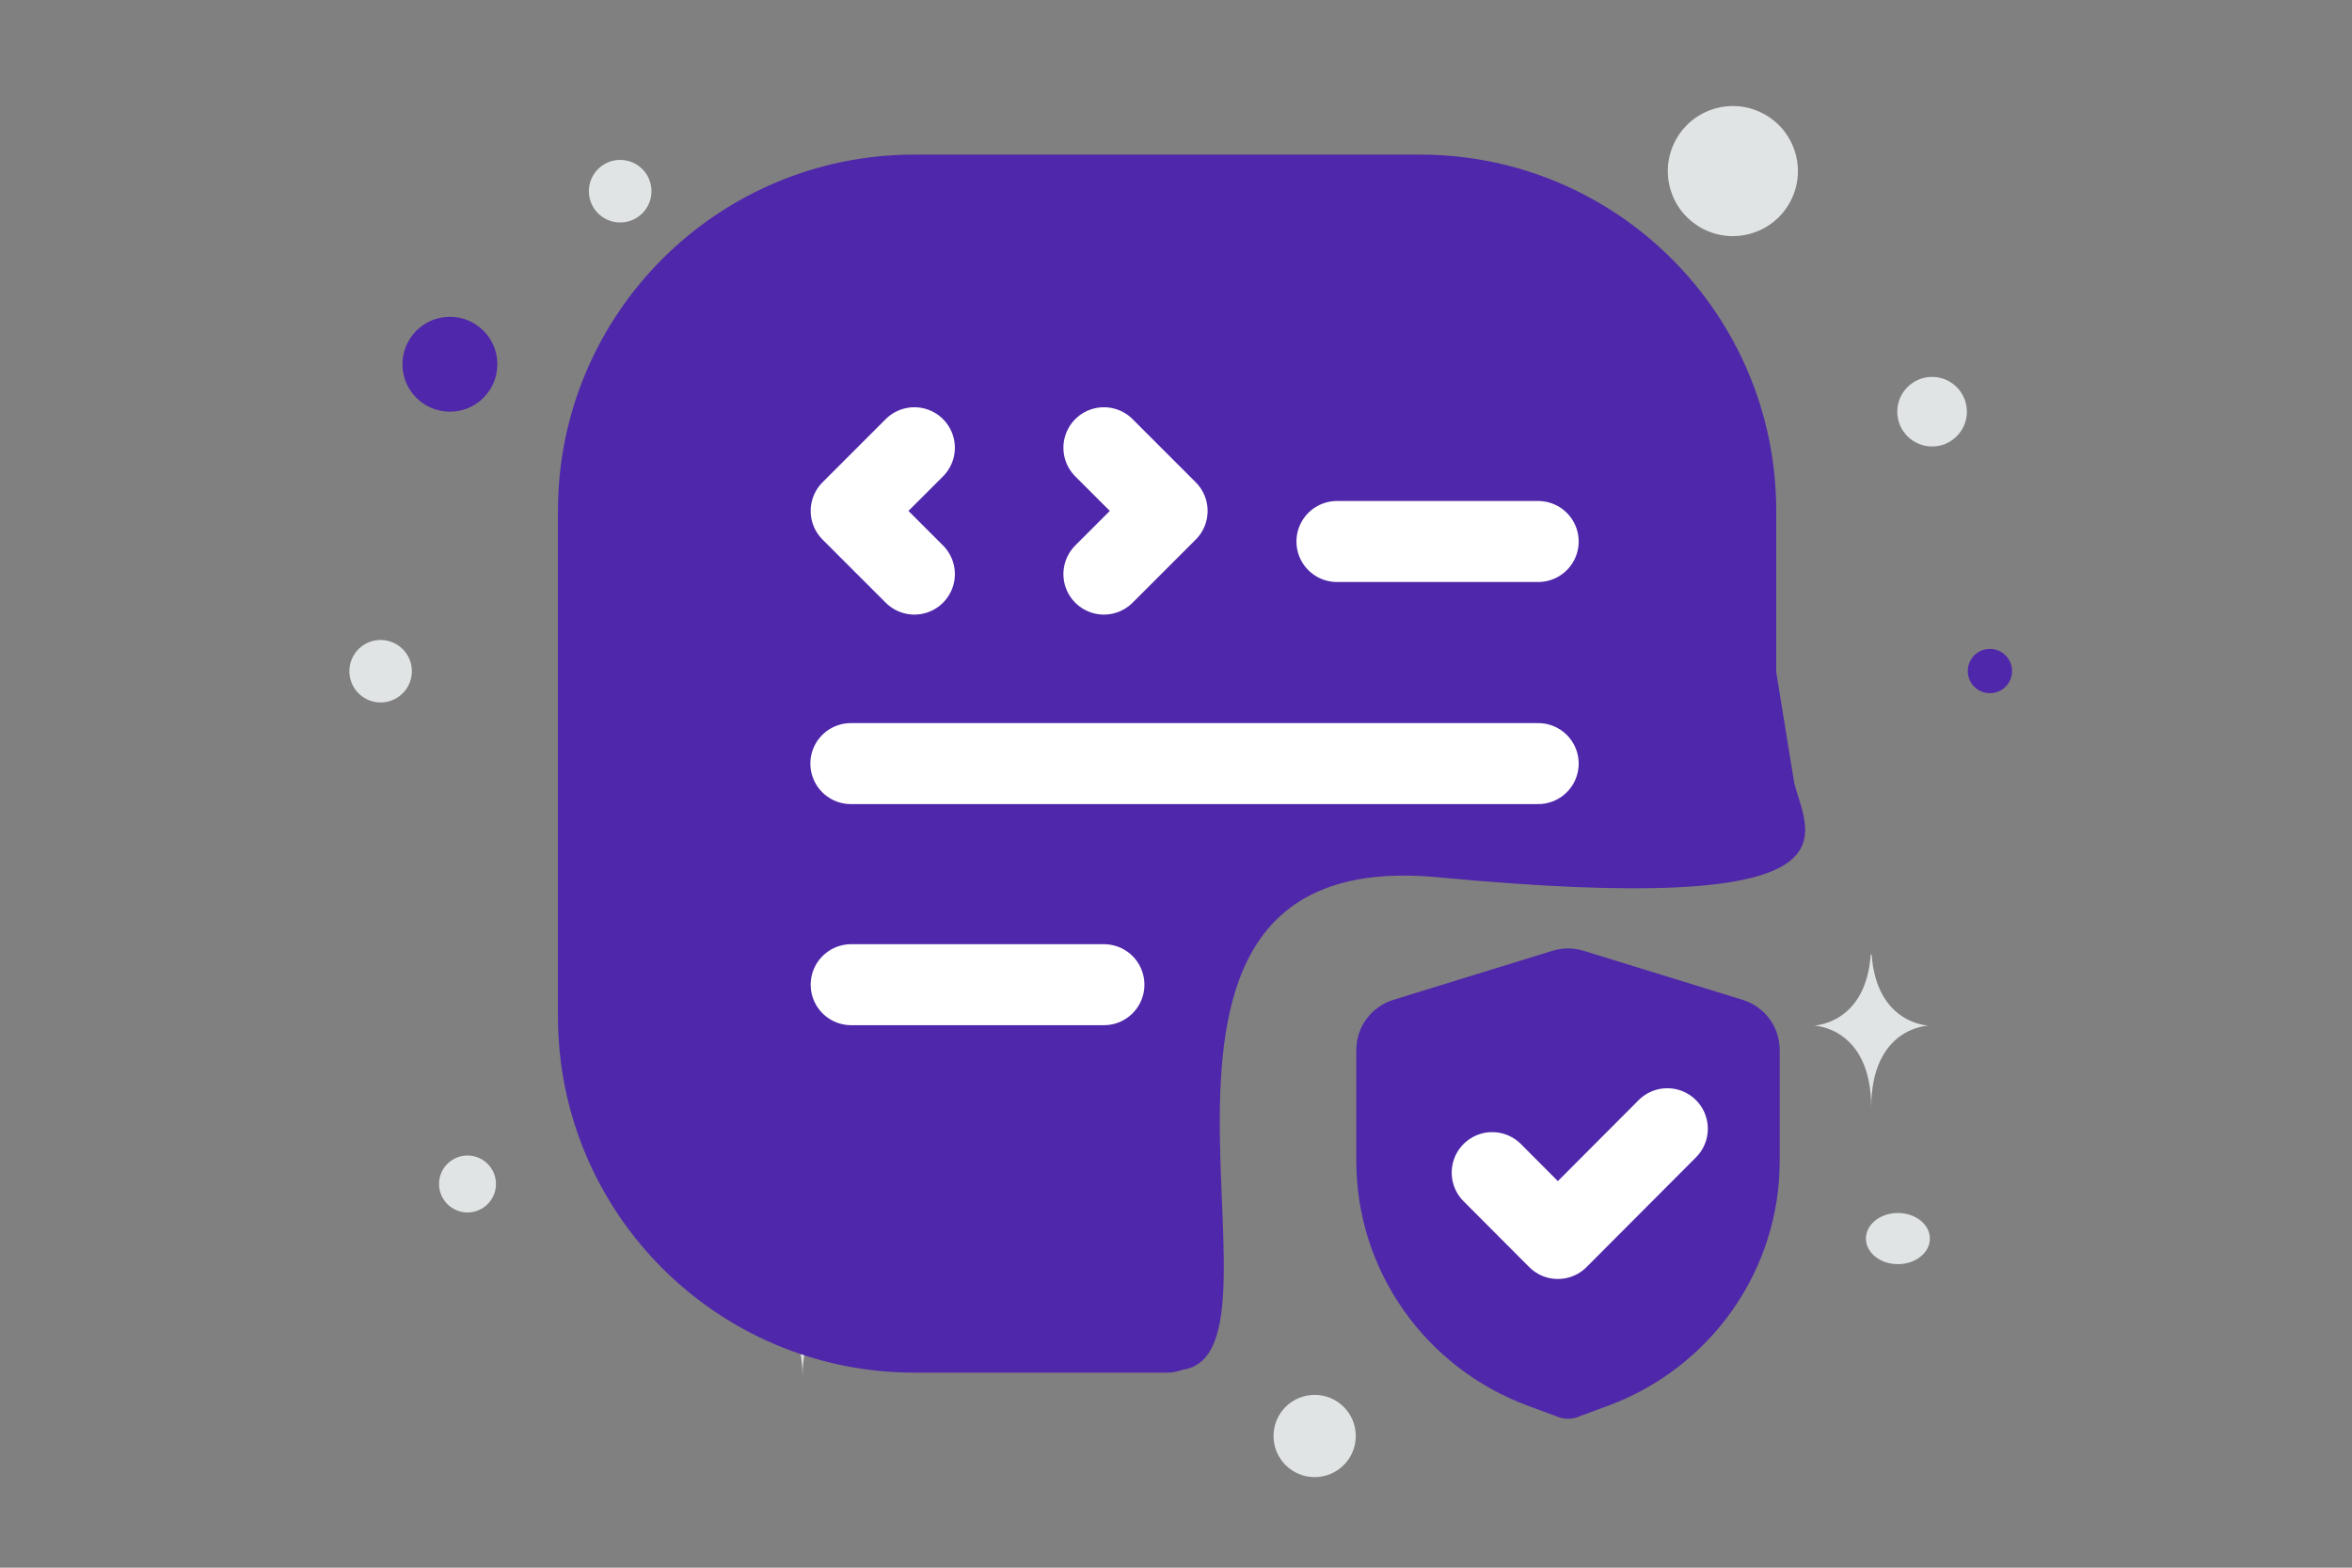 <svg width="900" height="600" viewBox="0 0 900 600" fill="none" xmlns="http://www.w3.org/2000/svg">
<rect x="0" y="0" width="900" height="600" fill="#808080" stroke="none"/>
<g clip-path="url(#clip0_1235_28395)">
<path d="M172.158 157.566C162.13 157.566 154 149.436 154 139.408C154 129.38 162.13 121.25 172.158 121.25C182.186 121.25 190.316 129.38 190.316 139.408C190.316 149.436 182.186 157.566 172.158 157.566Z" fill="#4F27AA"/>
<path d="M761.446 265.3C756.766 265.3 752.972 261.506 752.972 256.826C752.972 252.146 756.766 248.352 761.446 248.352C766.126 248.352 769.92 252.146 769.92 256.826C769.92 261.506 766.126 265.3 761.446 265.3Z" fill="#4F27AA"/>
<path d="M178.895 464.04C172.878 464.04 168 459.162 168 453.145C168 447.128 172.878 442.25 178.895 442.25C184.912 442.25 189.79 447.128 189.79 453.145C189.79 459.162 184.912 464.04 178.895 464.04Z" fill="#E1E4E5"/>
<path d="M503.058 565.333C494.367 565.333 487.321 558.288 487.321 549.596C487.321 540.905 494.367 533.859 503.058 533.859C511.749 533.859 518.795 540.905 518.795 549.596C518.795 558.288 511.749 565.333 503.058 565.333Z" fill="#E1E4E5"/>
<path d="M237.313 85.153C230.698 85.153 225.336 79.791 225.336 73.176C225.336 66.561 230.698 61.199 237.313 61.199C243.928 61.199 249.29 66.561 249.29 73.176C249.29 79.791 243.928 85.153 237.313 85.153Z" fill="#E1E4E5"/>
<path d="M739.316 170.882C731.962 170.882 726 164.92 726 157.566C726 150.212 731.962 144.25 739.316 144.25C746.67 144.25 752.632 150.212 752.632 157.566C752.632 164.92 746.67 170.882 739.316 170.882Z" fill="#E1E4E5"/>
<path d="M157.194 253.798C158.903 260.176 155.118 266.733 148.739 268.442C142.361 270.151 135.804 266.366 134.095 259.987C132.386 253.608 136.171 247.052 142.55 245.343C148.929 243.634 155.485 247.419 157.194 253.798Z" fill="#E1E4E5"/>
<path d="M726.236 483.828C719.478 483.828 714 479.445 714 474.039C714 468.633 719.478 464.25 726.236 464.25C732.994 464.25 738.472 468.633 738.472 474.039C738.472 479.445 732.994 483.828 726.236 483.828Z" fill="#E1E4E5"/>
<path d="M687.125 59.039C690.682 72.315 682.804 85.961 669.528 89.518C656.252 93.075 642.606 85.197 639.049 71.921C635.492 58.645 643.37 44.999 656.646 41.442C669.922 37.885 683.568 45.763 687.125 59.039Z" fill="#E1E4E5"/>
<path d="M715.862 365.25H716.182C718.077 392.107 738.052 392.521 738.052 392.521C738.052 392.521 716.026 392.951 716.026 423.985C716.026 392.951 694 392.521 694 392.521C694 392.521 713.966 392.107 715.862 365.25ZM306.953 473.821H307.237C308.919 498.129 326.643 498.503 326.643 498.503C326.643 498.503 307.099 498.892 307.099 526.98C307.099 498.892 287.555 498.503 287.555 498.503C287.555 498.503 305.271 498.129 306.953 473.821Z" fill="#E1E4E5"/>
<path d="M550.088 335.75C405.728 322.147 506.588 531.25 447.088 524.25L368.588 510.25L280.588 492.75L235.088 428.75L230.588 153.75L280.588 98.25L368.588 71.25H484.088L613.088 87.75L664.588 164.25L686.588 299.75C692.088 320.75 714.588 351.25 550.088 335.75Z" fill="#4F27AA"/>
<path d="M664.181 292.259V195.552C664.181 128.789 610.06 74.668 543.298 74.668H349.884C283.121 74.668 229 128.789 229 195.552V388.966C229 455.728 283.121 509.849 349.884 509.849H446.591" stroke="#4F27AA" stroke-width="31" stroke-linecap="round" stroke-linejoin="round"/>
<path d="M349.884 171.367L325.708 195.544L349.884 219.721M422.416 171.367L446.593 195.544L422.416 219.721M325.708 376.871H422.415M511.588 207.248H588.588M588.588 292.248H325.588" stroke="white" stroke-width="31" stroke-linecap="round" stroke-linejoin="round"/>
<path fill-rule="evenodd" clip-rule="evenodd" d="M681 401.773V444.386C681 486.075 654.82 523.392 615.298 538.033L603.565 542.375C601.261 543.208 598.739 543.208 596.435 542.375L584.679 538.033C545.167 523.385 518.995 486.069 519 444.386V401.773C518.997 393.034 524.732 385.302 533.17 382.67L593.929 363.928C597.882 362.691 602.118 362.691 606.071 363.928L666.83 382.67C675.268 385.302 681.003 393.034 681 401.773Z" fill="#4F27AA"/>
<path d="M638 432L596.125 474L571 448.8" stroke="white" stroke-width="31" stroke-linecap="round" stroke-linejoin="round"/>
</g>
<defs>
<clipPath id="clip0_1235_28395">
<rect width="900" height="600" fill="white"/>
</clipPath>
</defs>
</svg>
